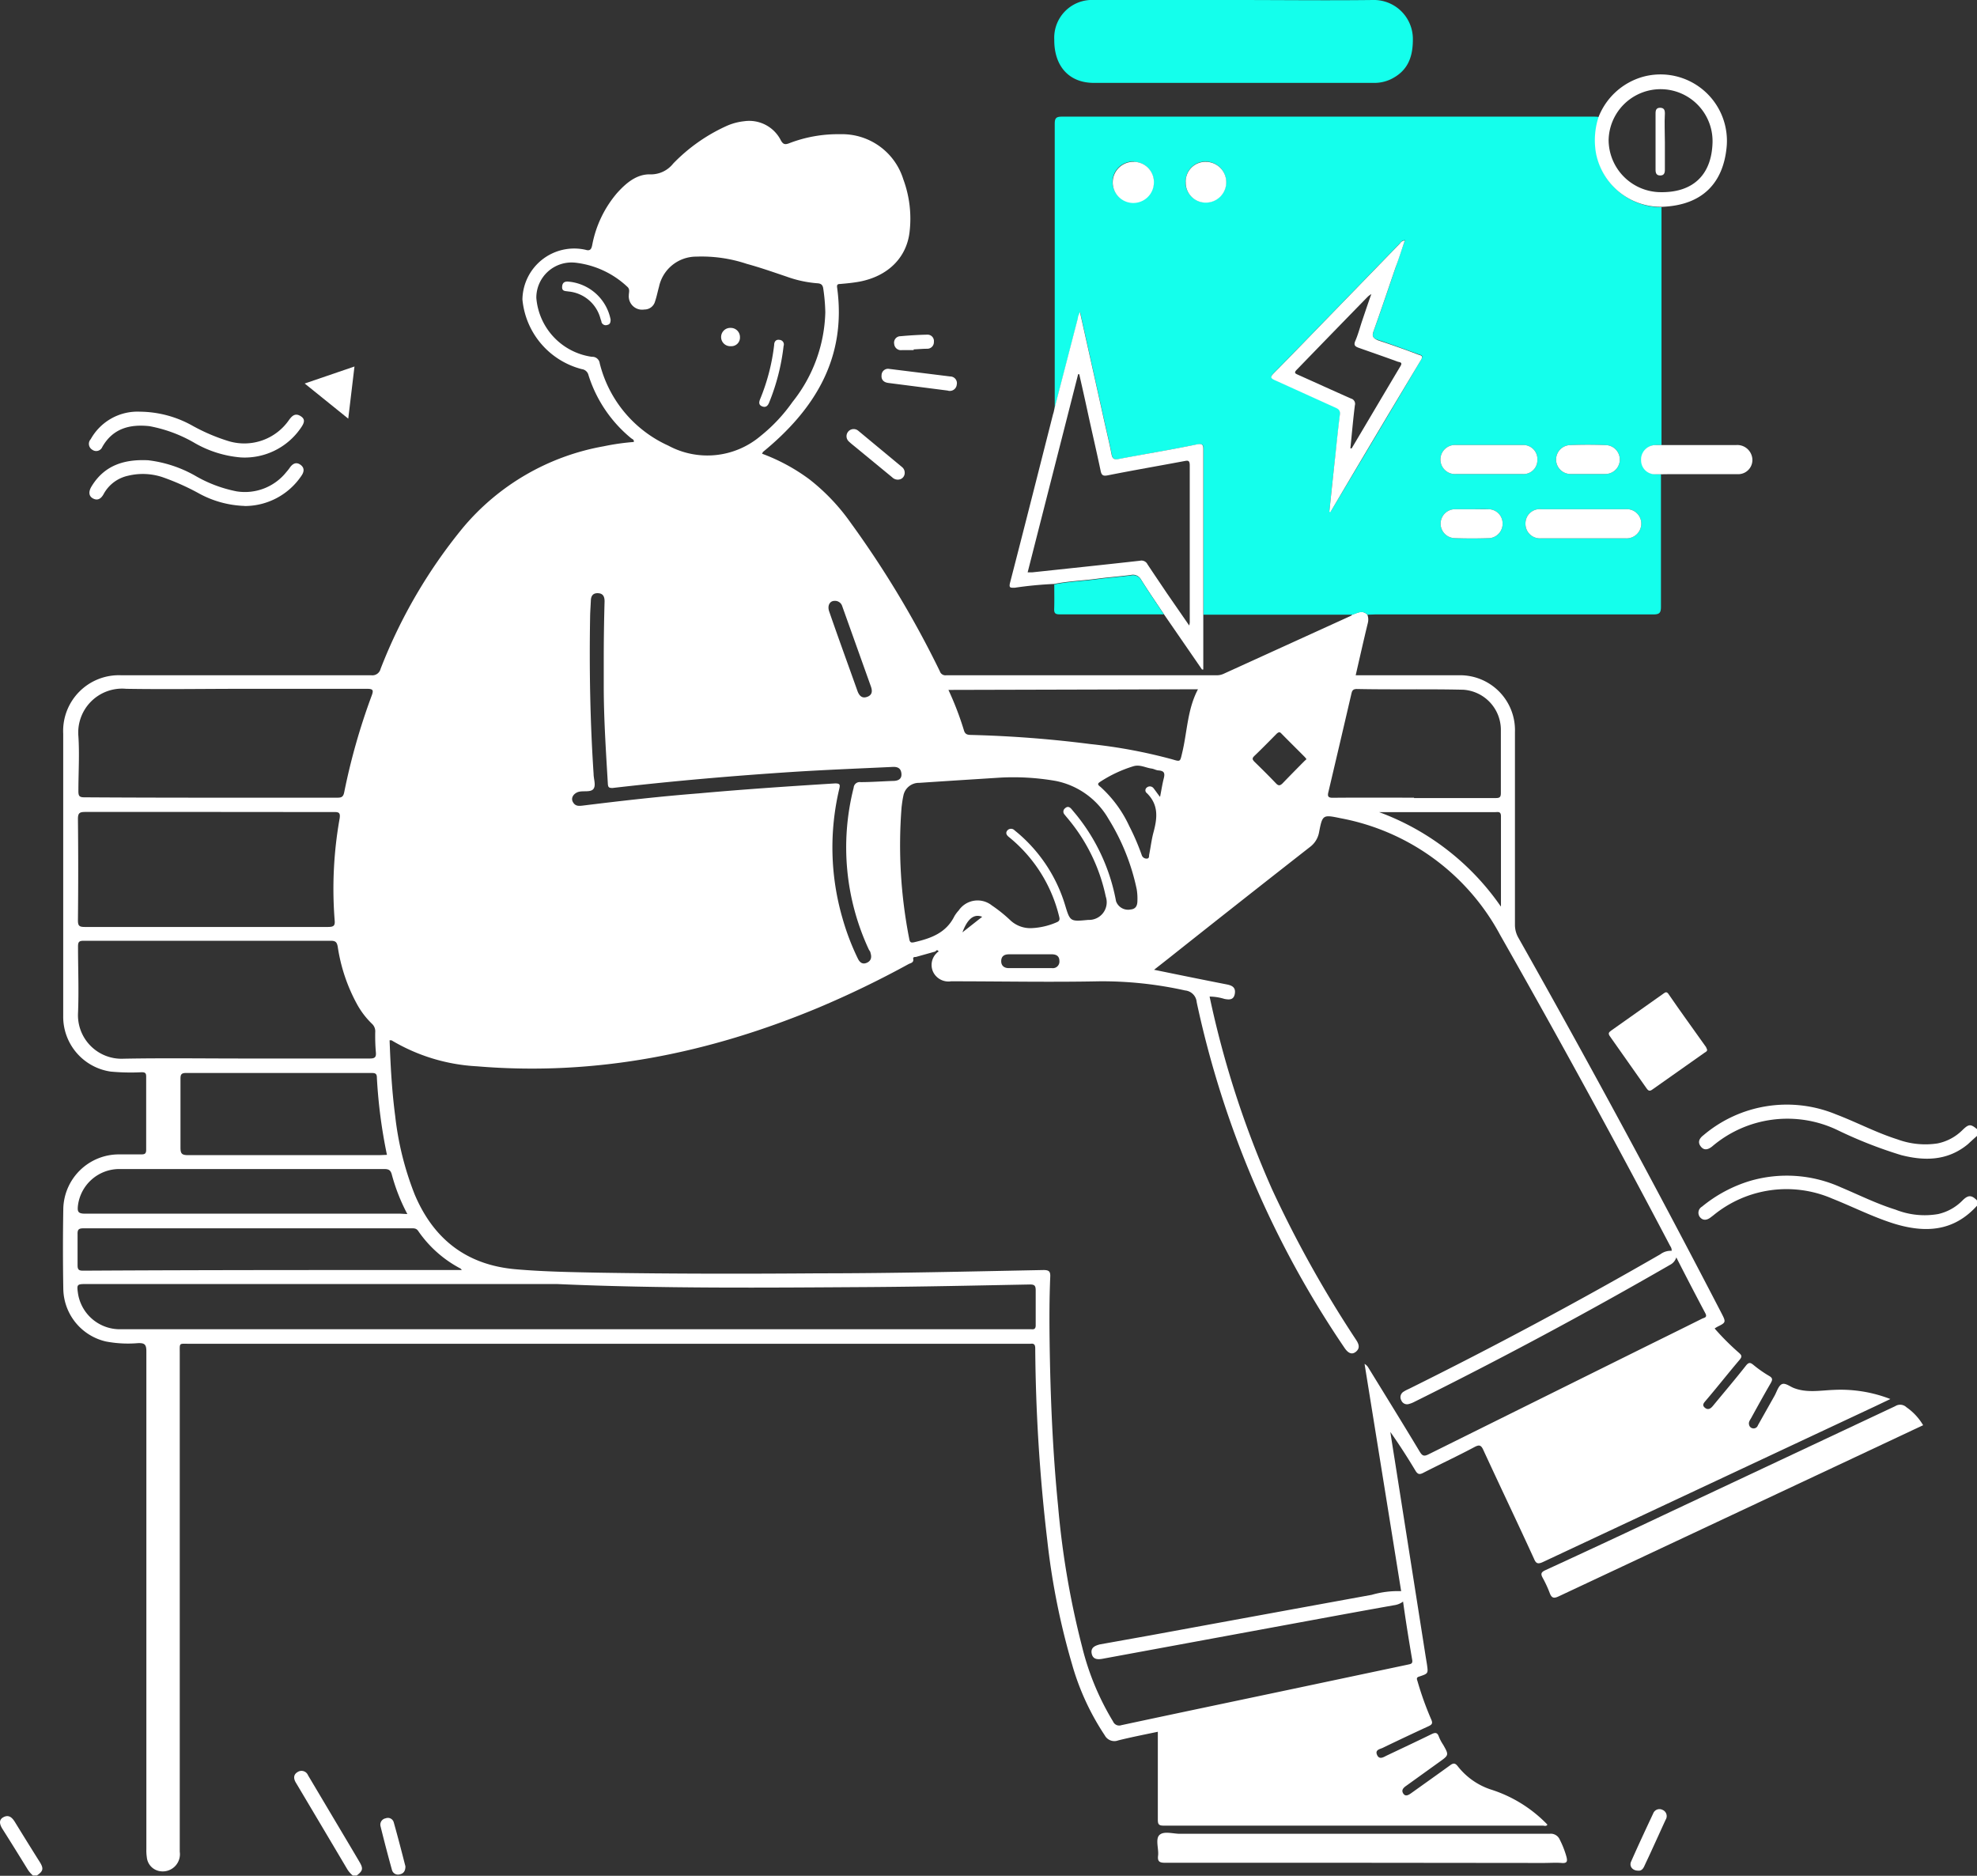 <svg xmlns="http://www.w3.org/2000/svg" viewBox="0 0 216.12 205.03"><rect x="0" y="0" width="216.12" height="205.03" fill="#333333" stroke="none"/><defs><style>.cls-1{fill:#fff;}.cls-2{fill:#14ffec;}</style></defs><g id="Capa_2" data-name="Capa 2"><g id="Capa_1-2" data-name="Capa 1"><path class="cls-1" d="M216.12,131.79c-2.58,2.86-5.71,3-9.13,1.94-2.3-.73-4.46-1.83-6.7-2.72a12.59,12.59,0,0,0-13,1.84l-.29.22c-.39.3-.81.37-1.14,0a.77.77,0,0,1,.2-1.18,15.21,15.21,0,0,1,5.21-2.8,14.35,14.35,0,0,1,9.95.68c2,.84,3.91,1.8,6,2.45a8.61,8.61,0,0,0,4.66.48,5.39,5.39,0,0,0,2.65-1.48c.63-.63,1-.61,1.6,0Z"/><path class="cls-1" d="M216.12,124.16c-.35.31-.69.62-1,.91-2.2,1.81-4.69,1.85-7.28,1.19a48.18,48.18,0,0,1-7-2.75,12.67,12.67,0,0,0-13.67,1.8c-.44.35-.88.48-1.25,0s-.14-.89.29-1.22a14.09,14.09,0,0,1,14.51-2.28c2.26.86,4.4,2,6.71,2.73a8.83,8.83,0,0,0,4.38.44,5.35,5.35,0,0,0,2.69-1.43c.73-.71.91-.72,1.66-.1Z"/><path class="cls-1" d="M38.56,205a2.87,2.87,0,0,1-.6-.69q-2.72-4.59-5.45-9.18l-.18-.3c-.25-.43-.26-.86.19-1.13a.77.77,0,0,1,1.15.34l3.15,5.3c.82,1.38,1.64,2.75,2.45,4.13.46.77.41,1-.27,1.53Z"/><path class="cls-1" d="M3.6,205a3,3,0,0,1-.59-.69c-.9-1.46-1.81-2.93-2.73-4.38-.3-.47-.47-1,.09-1.3s.92,0,1.22.46c.91,1.48,1.85,3,2.76,4.44.44.71.38,1-.32,1.47Z"/><path class="cls-1" d="M149.48,67.19a1.53,1.53,0,0,1,.05.9c-.46,1.88-.88,3.77-1.33,5.72h3.48c2.58,0,5.17,0,7.76,0A6,6,0,0,1,165.61,80c0,7,0,14,0,21.08a2.84,2.84,0,0,0,.41,1.48q11.46,20.31,22.18,41c.49.95.48,1-.44,1.45a3.19,3.19,0,0,0-.32.2,27.83,27.83,0,0,0,2.66,2.66c.32.28.35.43.06.77-1.24,1.46-2.45,3-3.67,4.43-.19.23-.48.49-.13.79s.64.12.9-.2c1.2-1.46,2.43-2.9,3.6-4.39.31-.39.49-.35.83-.07a13.29,13.29,0,0,0,1.7,1.19c.44.25.37.45.17.81-.73,1.26-1.44,2.54-2.14,3.82-.13.22-.3.44-.21.73a.48.48,0,0,0,.39.37.49.49,0,0,0,.57-.33l1.83-3.25c.24-.44.41-1.06.78-1.24s.87.24,1.3.41c1.45.57,2.94.26,4.41.21a15,15,0,0,1,6.16,1l-1.7.81q-18.15,8.51-36.27,17c-.6.28-.78.15-1-.38-1.83-4-3.71-7.92-5.54-11.89-.24-.52-.45-.55-.92-.31-1.87,1-3.77,1.88-5.64,2.84-.4.21-.6.16-.84-.23-.86-1.43-1.76-2.84-2.75-4.24.15,1,.31,2,.47,3L155.84,181l.15.92c.14,1,.15,1-.83,1.33-.36.1-.28.27-.2.52a34.69,34.69,0,0,0,1.5,4.18c.18.41.09.55-.29.73q-2.52,1.16-5,2.36c-.31.15-.87.21-.64.76s.66.3,1,.12c1.64-.78,3.29-1.55,4.92-2.35.41-.2.67-.26.85.27a4.67,4.67,0,0,0,.47.88c.63,1.12.63,1.12-.45,1.89l-3.56,2.56c-.32.22-.61.48-.36.87s.62.14.91-.07c1.4-1,2.81-2,4.19-3,.37-.28.57-.28.86.09a7.63,7.63,0,0,0,3.58,2.53,14.73,14.73,0,0,1,6.22,3.85c-.13.22-.35.11-.51.11q-20.73,0-41.44,0c-.59,0-.64-.2-.64-.7,0-2.9,0-5.8,0-8.7v-.86c-1.48.31-2.91.59-4.32.94a1.19,1.19,0,0,1-1.48-.55,27.62,27.62,0,0,1-3.58-7.78,78.73,78.73,0,0,1-2.7-13.5,189,189,0,0,1-1.32-21c0-.41-.12-.58-.52-.52h-92c-1.1,0-1-.14-1,1q0,27.26,0,54.52a1.88,1.88,0,0,1-2.15,2.13A1.7,1.7,0,0,1,16.05,203a4.91,4.91,0,0,1-.05-.86q0-27.22,0-54.45c0-.76-.22-.9-.91-.88a12.92,12.92,0,0,1-3.51-.18,6,6,0,0,1-4.66-5.75c-.05-2.93-.05-5.85,0-8.78A6.08,6.08,0,0,1,13,126.18c.82,0,1.63,0,2.45,0,.38,0,.53-.08.53-.51q0-4,0-8c0-.39-.13-.47-.5-.47a23.71,23.71,0,0,1-3.37-.07,6.06,6.06,0,0,1-5.2-6.11q0-10.68,0-21.36V80.2a6.09,6.09,0,0,1,6.36-6.39q13.67,0,27.33,0a.92.92,0,0,0,1-.69,56.47,56.47,0,0,1,9-15.43A26,26,0,0,1,66,48.78a25.65,25.65,0,0,1,3.28-.47c.07-.26-.17-.31-.3-.42A14.57,14.57,0,0,1,64.33,41a.85.85,0,0,0-.72-.65,8.69,8.69,0,0,1-6.5-7.62A5.66,5.66,0,0,1,64,27.3c.51.16.65-.06.74-.52a12.21,12.21,0,0,1,2.68-5.64c1-1.12,2.18-2.14,3.71-2.08a3.1,3.1,0,0,0,2.46-1.18,19,19,0,0,1,5.9-4.14,6.38,6.38,0,0,1,1.87-.49,3.87,3.87,0,0,1,4,2.09c.23.41.42.5.88.33a14.79,14.79,0,0,1,5.62-1,7,7,0,0,1,6.88,4.91,12.39,12.39,0,0,1,.69,5.79c-.33,2.79-2.35,4.81-5.45,5.41-.71.13-1.42.2-2.14.26-.27,0-.37.08-.33.38,1.06,7.69-2.42,13.33-8.13,18,0,0,0,.08-.08.17a20.71,20.71,0,0,1,5.19,2.81A22.29,22.29,0,0,1,93,57.15a107.91,107.91,0,0,1,9.74,16.22.64.64,0,0,0,.7.44q14.77,0,29.56,0a1.76,1.76,0,0,0,.76-.16l13.9-6.33a.65.65,0,0,0,.16-.13C148.38,67,148.93,66.63,149.48,67.19ZM102.26,104l-2.14.6c-.12,0-.33,0-.29.21.08.42-.28.45-.51.57a106.68,106.68,0,0,1-9.87,4.77c-12,5-24.34,7.49-37.33,6.4a20.3,20.3,0,0,1-9.32-2.84s-.12,0-.21,0c.1,2.78.25,5.53.61,8.26a33.23,33.23,0,0,0,2.14,8.61c2.08,4.91,5.72,7.71,11.09,8.16,3,.26,6.08.31,9.11.37,8,.13,16,.13,23.95.07,8.2,0,16.39-.2,24.58-.36.6,0,.77.15.74.75-.1,2.32-.1,4.65-.07,7,.08,6,.33,12.06.93,18.08a93.87,93.87,0,0,0,2.62,15.34,29,29,0,0,0,3.39,8.18.72.72,0,0,0,.9.4c6.53-1.4,13.06-2.76,19.59-4.14l11.73-2.48c.31-.07.55-.08.48-.51-.36-2.11-.7-4.22-1-6.38a2.1,2.1,0,0,1-1,.4c-3.21.57-6.41,1.16-9.61,1.75l-22.24,4.1c-.54.1-1.06.08-1.19-.57s.36-.86.89-1l5.58-1q12.08-2.22,24.15-4.42a10.25,10.25,0,0,1,3.21-.4q-2-12.45-4-24.84a1.12,1.12,0,0,1,.42.42c1.88,3.06,3.77,6.11,5.62,9.19.27.44.46.52.94.28l22.54-11.18c2.46-1.22,4.93-2.43,7.39-3.66.2-.1.59-.11.35-.57-1.06-2-2.1-4-3.18-6.12a1.38,1.38,0,0,1-.7.82q-13.77,7.94-28,15a2.62,2.62,0,0,1-.53.2.67.67,0,0,1-.83-.39.7.7,0,0,1,.24-.95,3.86,3.86,0,0,1,.57-.3q14-6.94,27.5-14.72a1.88,1.88,0,0,1,1.24-.38.76.76,0,0,0-.15-.51q-9-17.13-18.59-34a25,25,0,0,0-17.43-12.77c-1.94-.4-2-.42-2.37,1.51a2.57,2.57,0,0,1-1,1.63q-7.75,6.06-15.46,12.18L126.16,106c2.73.56,5.33,1.09,7.94,1.6.55.11,1,.3.89,1s-.59.7-1.16.58a5.63,5.63,0,0,0-1.6-.25A105.82,105.82,0,0,0,139.06,130a125.66,125.66,0,0,0,9.19,16.46c.29.44.45.88,0,1.27s-.88.19-1.29-.43a106.91,106.91,0,0,1-16.14-37.75,1.4,1.4,0,0,0-1.27-1.29,41.7,41.7,0,0,0-9.32-1c-5.42.11-10.84,0-16.26,0a1.86,1.86,0,0,1-1.95-1,1.8,1.8,0,0,1,.4-2.11c0-.08.26-.09.14-.22S102.34,103.89,102.26,104ZM60.88,140.35H9.39c-1,0-1,.06-.86,1.06a4.63,4.63,0,0,0,4.73,3.88h99.47c.38.05.5-.1.49-.48,0-1.25,0-2.5,0-3.74,0-.53-.11-.68-.66-.67-5.8.11-11.6.24-17.39.28C83.75,140.75,72.31,140.86,60.88,140.35ZM90.22,34.14A20,20,0,0,0,90,31.57c-.06-.48-.29-.59-.69-.61A12.75,12.75,0,0,1,86,30.24c-1.45-.49-2.9-1-4.37-1.4a15.57,15.57,0,0,0-5.51-.79,4.16,4.16,0,0,0-4.08,3.3c-.15.53-.25,1.07-.43,1.59a1.19,1.19,0,0,1-1.17.89,1.46,1.46,0,0,1-1.7-1.56c0-.32.16-.66-.18-.94a9.9,9.9,0,0,0-5.69-2.62,3.85,3.85,0,0,0-4.24,3.85A7.08,7.08,0,0,0,64.7,39a.81.81,0,0,1,.86.71,13.42,13.42,0,0,0,7.5,9,9,9,0,0,0,10.09-1.06,18,18,0,0,0,3.48-3.71A16.34,16.34,0,0,0,90.22,34.14ZM26.61,115.7c4.61,0,9.21,0,13.81,0,.53,0,.72-.12.67-.67a20.5,20.5,0,0,1-.07-2.22,1.12,1.12,0,0,0-.34-.89A8.94,8.94,0,0,1,39,109.71a18.86,18.86,0,0,1-2.08-6.23c-.09-.49-.23-.65-.76-.65q-13.51,0-27,0c-.51,0-.63.12-.63.62,0,2.43.1,4.85,0,7.27a4.76,4.76,0,0,0,5,5C17.84,115.64,22.22,115.7,26.61,115.7ZM23,87.19c4.63,0,9.26,0,13.89,0,.46,0,.64-.1.74-.6a70,70,0,0,1,3-10.55c.22-.59.17-.75-.51-.75-4.48,0-9,0-13.45,0-4.29,0-8.58.07-12.87,0a4.8,4.8,0,0,0-5.23,5.19c.13,2,0,4,0,6,0,.54.12.67.66.67C13.74,87.18,18.35,87.19,23,87.19Zm-.09,1.56c-4.53,0-9.06,0-13.59,0-.6,0-.8.1-.8.76q.06,5.54,0,11.08c0,.6.14.73.74.73q13.3,0,26.6,0c.67,0,.78-.17.72-.78a43.84,43.84,0,0,1,.55-11.09c.09-.62-.09-.7-.64-.69C31.92,88.76,27.39,88.75,22.86,88.75ZM109.3,85c-2.94.19-5.88.37-8.81.57A1.72,1.72,0,0,0,98.75,87c-.09.4-.14.81-.19,1.21a52.91,52.91,0,0,0,.84,14.43c.07.44.27.41.58.34,1.79-.42,3.44-1,4.35-2.83a3.56,3.56,0,0,1,.47-.63,2.5,2.5,0,0,1,3.63-.55,15.76,15.76,0,0,1,2.07,1.67,3.19,3.19,0,0,0,2.23.81,7.67,7.67,0,0,0,2.78-.64c.38-.15.34-.38.26-.68a16,16,0,0,0-5.48-8.64c-.26-.21-.4-.45-.16-.73a.53.53,0,0,1,.78,0l.33.27a16.65,16.65,0,0,1,5.18,7.86c.56,1.85.56,1.85,2.53,1.66H119A1.93,1.93,0,0,0,120.88,98a19.47,19.47,0,0,0-4-8.35c-.16-.2-.34-.4-.5-.61a.46.46,0,0,1,.06-.7c.25-.23.48-.15.68.08l.51.61A21,21,0,0,1,122,98.5a1.4,1.4,0,0,0,1.6.91c.64-.06.74-.53.74-1a6.21,6.21,0,0,0-.08-1.22,23.82,23.82,0,0,0-3.08-7.68,8.58,8.58,0,0,0-5.77-4.15A26.88,26.88,0,0,0,109.3,85Zm45.28,2.23c3,0,5.94,0,8.91,0,.41,0,.58-.06.58-.54,0-2.32,0-4.65,0-7a4.4,4.4,0,0,0-4.11-4.3c-3.88-.09-7.76,0-11.64-.08-.5,0-.53.28-.61.61q-1.24,5.34-2.5,10.68c-.11.45,0,.6.47.6C148.64,87.17,151.61,87.19,154.58,87.19Zm-112.28,39a55.83,55.83,0,0,1-1.1-8.42c0-.45-.16-.53-.58-.53q-10.14,0-20.28,0c-.55,0-.61.2-.61.67,0,2.49,0,5,0,7.47,0,.63.11.84.79.84,7,0,14,0,21,0Zm8.23,12.64c-.11-.12-.14-.19-.2-.22a12.86,12.86,0,0,1-4.62-4.11c-.21-.3-.47-.28-.75-.28H39.28q-15.08,0-30.13,0c-.53,0-.69.11-.67.66,0,1.13,0,2.25,0,3.38,0,.49.15.59.61.59C22.87,138.81,36.65,138.82,50.53,138.82Zm-6-6.17a20.58,20.58,0,0,1-1.7-4.32c-.13-.49-.35-.6-.84-.6H13a4.56,4.56,0,0,0-4.48,4c-.07.65,0,.88.79.88q17.22,0,34.45,0Zm59.15-57.29a33.85,33.85,0,0,1,1.68,4.37c.12.45.34.54.74.55a127.7,127.7,0,0,1,13.1,1A56.35,56.35,0,0,1,128.15,83c.9.27.85.26,1.07-.66.57-2.33.57-4.8,1.74-7ZM66,75c0-1,0-1.91,0-2.87q0-3.19.09-6.4c0-.5-.15-.86-.7-.89s-.78.27-.8.8-.07,1.14-.08,1.72c-.1,5.75,0,11.49.38,17.23,0,.55.27,1.22,0,1.62s-1,.22-1.54.32-1,.61-.73,1.12.69.45,1.12.4c4.21-.52,8.42-1,12.64-1.33,5-.45,9.93-.78,14.91-1.09.54,0,.56.14.46.58a27.74,27.74,0,0,0,.34,14.13,26.81,26.81,0,0,0,1.68,4.42c.22.46.53.68,1,.47s.54-.62.39-1.07c0-.14-.13-.26-.19-.39a26.44,26.44,0,0,1-1.65-17.67.66.66,0,0,1,.76-.61c1.17,0,2.34-.09,3.52-.13.54,0,1-.17.94-.81s-.49-.75-1-.72c-3.61.17-7.22.31-10.83.54-6.6.43-13.18,1-19.75,1.76-.39,0-.48-.07-.51-.43C66.24,82.12,66,78.55,66,75Zm98.08,24.08c0-3.29,0-6.57,0-9.86,0-.57-.34-.45-.65-.45H151.19l-.43,0A27.87,27.87,0,0,1,164.05,99.06Zm-37.26-12c.15-.76.24-1.37.4-2s0-.81-.55-.87c-.26,0-.5-.16-.76-.2-.66-.08-1.28-.47-2-.26a14.23,14.23,0,0,0-3.62,1.69c-.3.19-.35.31,0,.56a13.28,13.28,0,0,1,3.16,4.3,25.27,25.27,0,0,1,1.36,3.16.55.55,0,0,0,.53.39c.33,0,.25-.28.29-.46.16-.8.25-1.61.46-2.39.42-1.56.6-3-.71-4.3a.38.38,0,0,1,0-.63.51.51,0,0,1,.71.07C126.31,86.42,126.49,86.69,126.79,87.08Zm16-4.1a2.67,2.67,0,0,0-.18-.23c-.86-.87-1.73-1.72-2.58-2.59-.2-.21-.31-.1-.46,0-.82.83-1.64,1.67-2.48,2.47-.28.27-.2.4,0,.62.81.79,1.61,1.58,2.38,2.39.28.29.45.22.69,0,.78-.81,1.57-1.61,2.36-2.41ZM91.21,65.68c-.48,0-.8.5-.56,1.17,1,2.9,2.06,5.79,3.09,8.69.19.51.5.84,1.08.62s.54-.69.38-1.14l-3.13-8.76A.82.82,0,0,0,91.21,65.68Zm21.45,38.63H110.3c-.53,0-.84.22-.85.73s.32.78.83.78H115a.72.72,0,0,0,.81-.79c0-.53-.35-.73-.86-.72Zm-5.29-4.1c-.9-.36-1.61.22-2.16,1.7Z"/><path class="cls-2" d="M149.48,67.19c-.55-.56-1.1-.15-1.65,0l-11.75,0h-4.52c0-.26,0-.52,0-.79q0-8.58,0-17.17c0-.57,0-.78-.73-.64-2.84.57-5.69,1.05-8.53,1.59-.48.09-.67,0-.77-.51-.23-1.22-.53-2.42-.8-3.64-.87-3.93-1.75-7.86-2.66-11.94-.11.33-.17.5-.22.68l-2.55,9.85c0-.34,0-.67,0-1q0-15,0-30.06c0-.6.11-.81.77-.81q29.05,0,58.11,0c.22,0,.43,0,.64.05a8.19,8.19,0,0,0-.29,4,7.24,7.24,0,0,0,7.1,5.85v26l-.64,0a1.58,1.58,0,0,0-1.53,1.72A1.52,1.52,0,0,0,181,51.82l.57,0c0,4.84,0,9.68,0,14.52,0,.67-.19.82-.84.82q-15.19,0-30.4,0Zm-4.16-11.25.13,0q5-8.34,9.92-16.66c.27-.45-.05-.47-.31-.56-1.46-.53-2.92-1.07-4.4-1.56-.54-.18-.71-.36-.49-1,.84-2.31,1.62-4.65,2.42-7,.33-.95.64-1.91,1-2.91a.64.64,0,0,0-.51.3l-7.26,7.48c-2.19,2.25-4.36,4.51-6.57,6.74-.4.41-.33.54.16.76,2.21,1,4.41,2,6.62,3,.35.16.51.33.46.74-.18,1.48-.34,2.95-.49,4.43C145.75,51.81,145.54,53.87,145.32,55.94Zm27.85-.28h-4.66a1.56,1.56,0,0,0-1.75,1.57,1.58,1.58,0,0,0,1.72,1.61h9.19a1.61,1.61,0,0,0,1.75-1.59,1.58,1.58,0,0,0-1.73-1.59Zm-10.36-3.85h3.59a1.51,1.51,0,0,0,1.66-1.5,1.54,1.54,0,0,0-1.58-1.67c-2.45,0-4.89,0-7.34,0a1.59,1.59,0,1,0,.07,3.17Zm10.74,0h1.94a1.58,1.58,0,0,0,.18-3.15c-1.39-.06-2.78-.06-4.16,0a1.58,1.58,0,0,0,.17,3.15Zm-12.61,3.85h-1.8a1.58,1.58,0,0,0-.15,3.16q1.94.07,3.87,0a1.58,1.58,0,0,0,1.4-1.65,1.55,1.55,0,0,0-1.53-1.51C162.14,55.64,161.54,55.66,160.94,55.66Zm-37-38a2.23,2.23,0,0,0-2.32,2.14,2.25,2.25,0,1,0,4.5.13A2.21,2.21,0,0,0,124,17.69Zm5.66,2.22a2.18,2.18,0,0,0,2.2,2.24,2.23,2.23,0,1,0,0-4.46A2.15,2.15,0,0,0,129.62,19.91Z"/><path class="cls-2" d="M134.92,0C140,0,145,.06,150.09,0a4.26,4.26,0,0,1,4.36,4.33c0,2-.61,3.46-2.43,4.34a4.21,4.21,0,0,1-1.88.39H119.58c-2.71,0-4.35-1.82-4.33-4.72A4.13,4.13,0,0,1,119.6,0Z"/><path class="cls-1" d="M115.28,44.61l2.55-9.85c0-.18.11-.35.22-.68.91,4.08,1.79,8,2.66,11.94.27,1.22.57,2.42.8,3.64.1.5.29.6.77.51,2.84-.54,5.69-1,8.53-1.59.69-.14.74.07.73.64q0,8.58,0,17.17c0,.27,0,.53,0,.79v6l-.14,0-4.19-6.08c-.83-1.25-1.69-2.49-2.48-3.76a1,1,0,0,0-1.12-.49c-1.25.16-2.52.25-3.77.42-1.54.2-3.09.25-4.61.56a41.23,41.23,0,0,0-4.29.41c-.46,0-.68.06-.52-.56,1.59-6.14,3.14-12.28,4.7-18.42C115.19,45.08,115.23,44.84,115.28,44.61ZM130,68.37a2.33,2.33,0,0,0,.06-.32c0-5.73,0-11.46,0-17.19,0-.61-.26-.52-.65-.45-2.78.52-5.56,1-8.33,1.55-.48.09-.66,0-.76-.49-.47-2.24-1-4.48-1.48-6.72-.28-1.29-.57-2.57-.86-3.85h-.12c-1.83,7.2-3.67,14.39-5.52,21.66l.5,0c3.93-.42,7.86-.83,11.78-1.27a.73.73,0,0,1,.82.39c.7,1.06,1.41,2.1,2.12,3.16Z"/><path class="cls-1" d="M210.23,155.78l-7.4,3.48-32.42,15.22c-.54.26-.79.21-1-.36a12.81,12.81,0,0,0-.78-1.68c-.22-.41-.16-.59.28-.8q7-3.22,13.89-6.48,12.19-5.73,24.38-11.46a1,1,0,0,1,1.23.12A6.23,6.23,0,0,1,210.23,155.78Z"/><path class="cls-1" d="M149,203.61c-7.19,0-14.38,0-21.57,0-.62,0-.92-.08-.83-.79s-.33-1.82.16-2.26,1.46-.12,2.22-.12q20.2,0,40.41,0a1.07,1.07,0,0,1,1.12.64,10.08,10.08,0,0,1,.73,1.87c.13.51.07.73-.53.68s-1.34,0-2,0Z"/><path class="cls-1" d="M181.57,22.61a7.24,7.24,0,0,1-7.1-5.85,8.19,8.19,0,0,1,.29-4,7.36,7.36,0,0,1,4.82-4.36,7.26,7.26,0,0,1,9.15,7.87C188.34,19.75,186.35,22.47,181.57,22.61Zm5.64-7.06a5.68,5.68,0,1,0-11.36-.24A5.73,5.73,0,0,0,181.33,21C185,21.13,187.12,19.18,187.21,15.55Z"/><path class="cls-1" d="M186.62,114.74c0,.2-.18.25-.29.33-1.89,1.34-3.79,2.67-5.67,4-.31.23-.45.19-.67-.12q-2-2.85-4-5.68c-.2-.28-.15-.42.12-.61l5.74-4.06c.19-.14.33-.22.51,0,1.37,2,2.76,3.9,4.14,5.85Z"/><path class="cls-2" d="M115.25,63.88c1.52-.31,3.07-.36,4.61-.56,1.25-.17,2.52-.26,3.77-.42a1,1,0,0,1,1.12.49c.79,1.27,1.65,2.51,2.48,3.76-3.81,0-7.61,0-11.42,0-.45,0-.58-.14-.57-.57C115.27,65.7,115.25,64.79,115.25,63.88Z"/><path class="cls-1" d="M26.33,50a12.1,12.1,0,0,1-5-1.55,15.34,15.34,0,0,0-5-1.87c-2.15-.23-4,.25-5.15,2.28a.72.72,0,0,1-1.09.3A.75.75,0,0,1,9.92,48a5.85,5.85,0,0,1,5.39-3A11.92,11.92,0,0,1,21,46.51a20.5,20.5,0,0,0,4,1.71,5.94,5.94,0,0,0,6.59-2.31c.33-.45.67-.79,1.25-.44s.44.76,0,1.37A7.43,7.43,0,0,1,26.33,50Z"/><path class="cls-1" d="M26.73,55.3a11.12,11.12,0,0,1-5.06-1.41,26.41,26.41,0,0,0-3.92-1.74A6.84,6.84,0,0,0,14,52a4,4,0,0,0-2.67,2c-.27.5-.65.76-1.17.48s-.45-.82-.16-1.3c1.42-2.35,3.62-3,6.21-2.87A13.68,13.68,0,0,1,21.34,52a14.52,14.52,0,0,0,4.54,1.71,5.79,5.79,0,0,0,5.42-2.11,5,5,0,0,0,.4-.51c.31-.43.7-.62,1.16-.28s.38.79.08,1.21a7.47,7.47,0,0,1-6.21,3.29Z"/><path class="cls-1" d="M181.58,51.84l-.57,0a1.52,1.52,0,0,1-1.61-1.47,1.58,1.58,0,0,1,1.53-1.72l.64,0,8.18,0a1.65,1.65,0,0,1,1.75,1.18,1.55,1.55,0,0,1-1.53,2c-2.54,0-5.07,0-7.61,0Z"/><path class="cls-1" d="M38.07,45.76l-4.76-3.84,5.44-1.86Z"/><path class="cls-1" d="M97.11,40.31l6.77.84a.73.73,0,0,1,.71.89.76.76,0,0,1-1,.65l-6.46-.83c-.51-.06-.81-.34-.76-.85A.71.71,0,0,1,97.11,40.31Z"/><path class="cls-1" d="M98.9,51.69a.73.73,0,0,1-.45.68.86.86,0,0,1-.92-.2l-4-3.29c-.24-.2-.49-.39-.71-.6a.77.77,0,1,1,1-1.2l4.82,4A.79.79,0,0,1,98.9,51.69Z"/><path class="cls-1" d="M179.08,204.47c-.64,0-1-.5-.77-1,.78-1.77,1.6-3.52,2.42-5.27a.73.73,0,0,1,1-.38.74.74,0,0,1,.35,1.09c-.46,1-.95,2.09-1.43,3.13-.29.65-.6,1.29-.9,1.94C179.62,204.27,179.42,204.51,179.08,204.47Z"/><path class="cls-1" d="M44.32,204c0,.51-.21.79-.61.87a.68.68,0,0,1-.86-.47q-.66-2.38-1.25-4.78a.7.7,0,0,1,.56-.87.66.66,0,0,1,.88.43C43.5,200.8,43.92,202.44,44.32,204Z"/><path class="cls-1" d="M99.88,38.27c-.43,0-.86,0-1.29,0a.74.74,0,0,1-.84-.68.7.7,0,0,1,.68-.84c1-.09,1.95-.15,2.92-.17a.7.7,0,0,1,.74.79.72.72,0,0,1-.72.75c-.49,0-1,.05-1.49.07Z"/><path class="cls-1" d="M145.32,55.94c.22-2.07.43-4.13.66-6.2.15-1.48.31-3,.49-4.43.05-.41-.11-.58-.46-.74-2.21-1-4.41-2-6.62-3-.49-.22-.56-.35-.16-.76,2.21-2.23,4.38-4.49,6.57-6.74l7.26-7.48a.64.64,0,0,1,.51-.3c-.34,1-.65,2-1,2.91-.8,2.33-1.58,4.67-2.42,7-.22.6,0,.78.49,1,1.48.49,2.94,1,4.4,1.56.26.09.58.11.31.56q-5,8.33-9.92,16.66Zm2.3-6.93.14,0c1.78-3,3.55-6,5.34-9,.26-.43-.1-.41-.31-.48-1.41-.52-2.82-1-4.25-1.51-.42-.15-.58-.3-.38-.76.27-.63.46-1.3.68-2,.34-1,.67-2,1.07-3.12a3.3,3.3,0,0,0-.38.28c-2.59,2.65-5.18,5.32-7.78,8-.36.36-.1.43.18.56,1.92.86,3.83,1.73,5.75,2.58a.6.6,0,0,1,.43.75C147.91,45.91,147.78,47.46,147.62,49Z"/><path class="cls-1" d="M173.17,55.66h4.52a1.58,1.58,0,0,1,1.73,1.59,1.61,1.61,0,0,1-1.75,1.59h-9.19a1.58,1.58,0,0,1-1.72-1.61,1.56,1.56,0,0,1,1.75-1.57Z"/><path class="cls-1" d="M162.81,51.81h-3.6a1.59,1.59,0,1,1-.07-3.17c2.45,0,4.89,0,7.34,0a1.54,1.54,0,0,1,1.58,1.67,1.51,1.51,0,0,1-1.66,1.5Z"/><path class="cls-1" d="M173.55,51.81h-1.87a1.58,1.58,0,0,1-.17-3.15c1.38-.06,2.77-.06,4.16,0a1.58,1.58,0,0,1-.18,3.15Z"/><path class="cls-1" d="M160.94,55.66c.6,0,1.2,0,1.79,0a1.55,1.55,0,0,1,1.53,1.51,1.58,1.58,0,0,1-1.4,1.65q-1.94.07-3.87,0a1.58,1.58,0,0,1,.15-3.16h1.8Z"/><path class="cls-1" d="M124,17.69A2.21,2.21,0,0,1,126.14,20,2.25,2.25,0,1,1,124,17.69Z"/><path class="cls-1" d="M129.62,19.91a2.15,2.15,0,0,1,2.2-2.22,2.23,2.23,0,1,1,0,4.46A2.18,2.18,0,0,1,129.62,19.91Z"/><path class="cls-1" d="M85.66,37.82A23.36,23.36,0,0,1,84.08,44c-.15.37-.37.57-.76.42s-.36-.45-.23-.78a22.22,22.22,0,0,0,1.54-5.94c0-.36.2-.62.59-.55A.5.5,0,0,1,85.66,37.82Z"/><path class="cls-1" d="M62.21,30.79a5.16,5.16,0,0,1,4.54,4.14c0,.31-.06.53-.37.59a.49.49,0,0,1-.63-.32c0-.11-.07-.23-.1-.34a4,4,0,0,0-3.51-3c-.34-.06-.72,0-.69-.52S61.81,30.74,62.21,30.79Z"/><path class="cls-1" d="M80.89,36.84a.94.94,0,0,1-1,1,1,1,0,0,1-1.06-1,1,1,0,0,1,1.06-1A1,1,0,0,1,80.89,36.84Z"/><path class="cls-1" d="M182,15.57c0,1,0,2,0,3,0,.38-.12.61-.51.61s-.51-.23-.51-.61q0-3.09,0-6.18c0-.36.09-.62.51-.61s.51.25.51.61C181.94,13.46,182,14.52,182,15.57Z"/></g></g></svg>